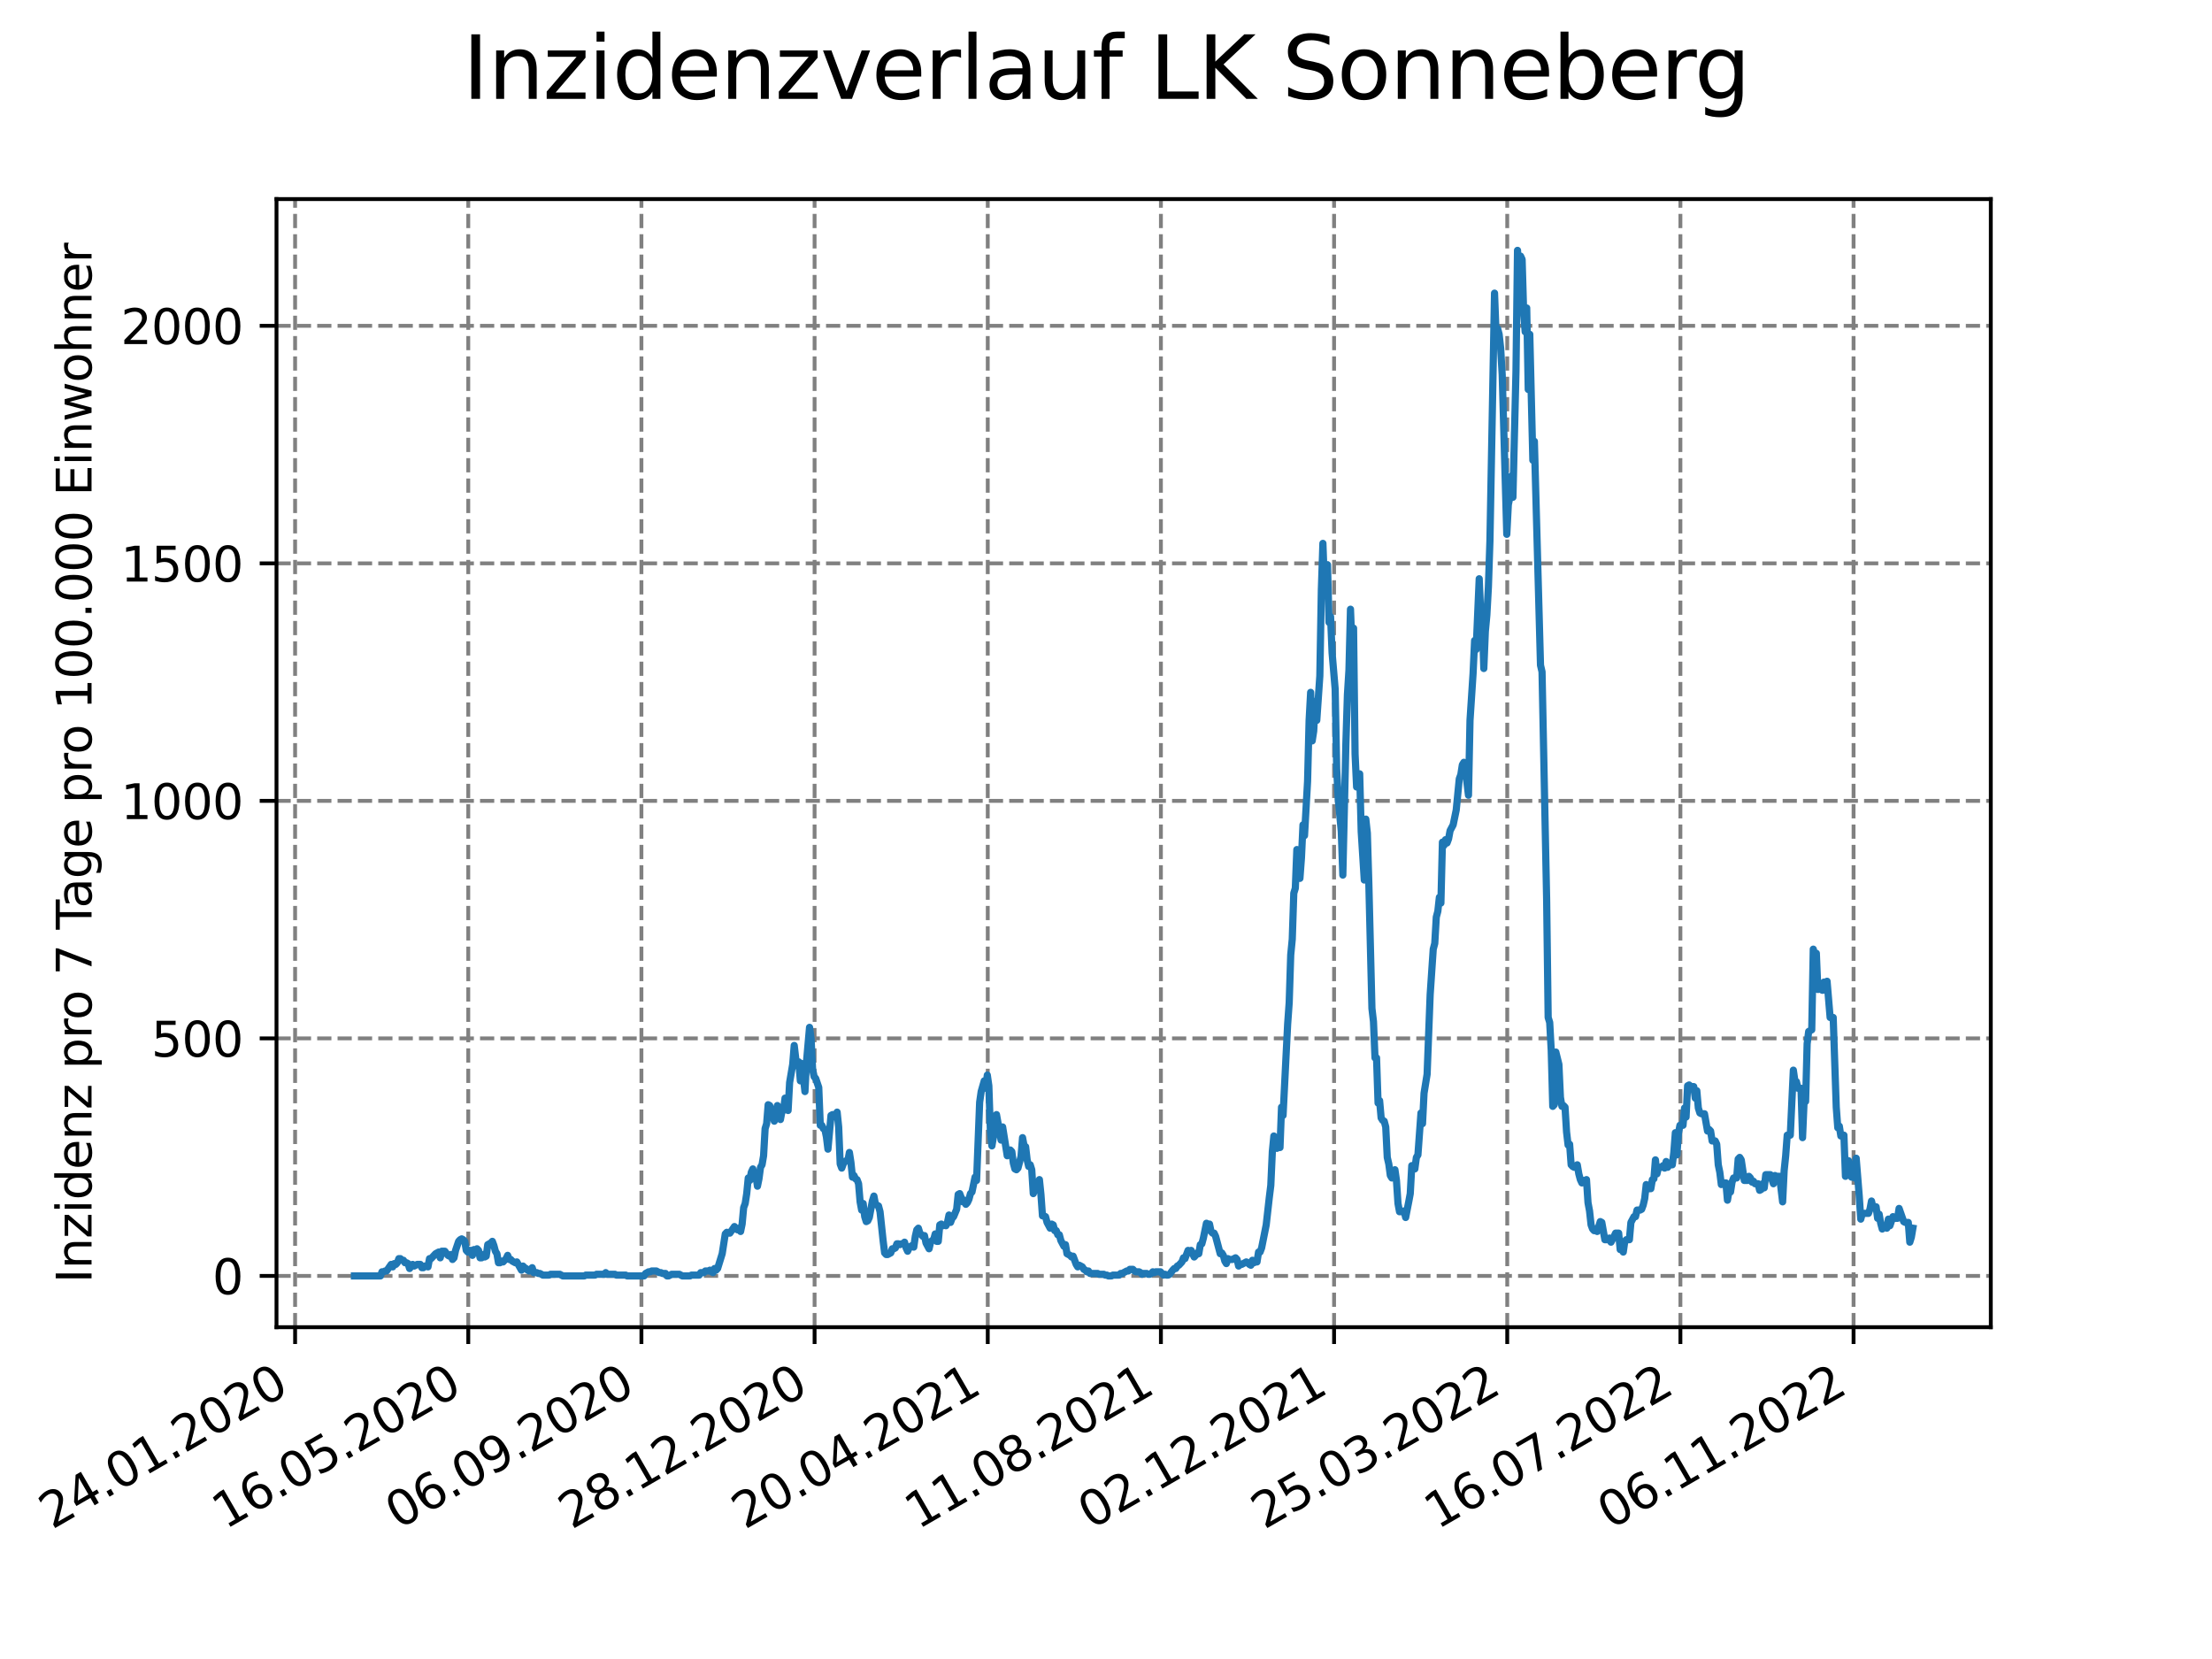 <?xml version="1.0" encoding="utf-8" standalone="no"?>
<!DOCTYPE svg PUBLIC "-//W3C//DTD SVG 1.1//EN"
  "http://www.w3.org/Graphics/SVG/1.1/DTD/svg11.dtd">
<svg xmlns:xlink="http://www.w3.org/1999/xlink" width="460.8pt" height="345.6pt" viewBox="0 0 460.8 345.6" xmlns="http://www.w3.org/2000/svg" version="1.1">
 <defs>
  <style type="text/css">*{stroke-linejoin: round; stroke-linecap: butt}</style>
 </defs>
 <g id="figure_1">
  <g id="patch_1">
   <path d="M 0 345.6 
L 460.8 345.6 
L 460.8 0 
L 0 0 
z
" style="fill: #ffffff"/>
  </g>
  <g id="axes_1">
   <g id="patch_2">
    <path d="M 57.6 276.48 
L 414.72 276.48 
L 414.72 41.472 
L 57.6 41.472 
z
" style="fill: #ffffff"/>
   </g>
   <g id="matplotlib.axis_1">
    <g id="xtick_1">
     <g id="line2d_1">
      <path d="M 61.476 276.48 
L 61.476 41.472 
" clip-path="url(#p6f41d315c6)" style="fill: none; stroke-dasharray: 2.96,1.28; stroke-dashoffset: 0; stroke: #808080; stroke-width: 0.8"/>
     </g>
     <g id="line2d_2">
      <defs>
       <path id="m207e073806" d="M 0 0 
L 0 3.5 
" style="stroke: #000000; stroke-width: 0.8"/>
      </defs>
      <g>
       <use xlink:href="#m207e073806" x="61.476" y="276.48" style="stroke: #000000; stroke-width: 0.8"/>
      </g>
     </g>
     <g id="text_1">
      <!-- 24.01.2020 -->
      <g transform="translate(10.851 318.689) rotate(-30) scale(0.1 -0.1)">
       <defs>
        <path id="DejaVuSans-32" d="M 1228 531 
L 3431 531 
L 3431 0 
L 469 0 
L 469 531 
Q 828 903 1448 1529 
Q 2069 2156 2228 2338 
Q 2531 2678 2651 2914 
Q 2772 3150 2772 3378 
Q 2772 3750 2511 3984 
Q 2250 4219 1831 4219 
Q 1534 4219 1204 4116 
Q 875 4013 500 3803 
L 500 4441 
Q 881 4594 1212 4672 
Q 1544 4750 1819 4750 
Q 2544 4750 2975 4387 
Q 3406 4025 3406 3419 
Q 3406 3131 3298 2873 
Q 3191 2616 2906 2266 
Q 2828 2175 2409 1742 
Q 1991 1309 1228 531 
z
" transform="scale(0.016)"/>
        <path id="DejaVuSans-34" d="M 2419 4116 
L 825 1625 
L 2419 1625 
L 2419 4116 
z
M 2253 4666 
L 3047 4666 
L 3047 1625 
L 3713 1625 
L 3713 1100 
L 3047 1100 
L 3047 0 
L 2419 0 
L 2419 1100 
L 313 1100 
L 313 1709 
L 2253 4666 
z
" transform="scale(0.016)"/>
        <path id="DejaVuSans-2e" d="M 684 794 
L 1344 794 
L 1344 0 
L 684 0 
L 684 794 
z
" transform="scale(0.016)"/>
        <path id="DejaVuSans-30" d="M 2034 4250 
Q 1547 4250 1301 3770 
Q 1056 3291 1056 2328 
Q 1056 1369 1301 889 
Q 1547 409 2034 409 
Q 2525 409 2770 889 
Q 3016 1369 3016 2328 
Q 3016 3291 2770 3770 
Q 2525 4250 2034 4250 
z
M 2034 4750 
Q 2819 4750 3233 4129 
Q 3647 3509 3647 2328 
Q 3647 1150 3233 529 
Q 2819 -91 2034 -91 
Q 1250 -91 836 529 
Q 422 1150 422 2328 
Q 422 3509 836 4129 
Q 1250 4750 2034 4750 
z
" transform="scale(0.016)"/>
        <path id="DejaVuSans-31" d="M 794 531 
L 1825 531 
L 1825 4091 
L 703 3866 
L 703 4441 
L 1819 4666 
L 2450 4666 
L 2450 531 
L 3481 531 
L 3481 0 
L 794 0 
L 794 531 
z
" transform="scale(0.016)"/>
       </defs>
       <use xlink:href="#DejaVuSans-32"/>
       <use xlink:href="#DejaVuSans-34" x="63.623"/>
       <use xlink:href="#DejaVuSans-2e" x="127.246"/>
       <use xlink:href="#DejaVuSans-30" x="159.033"/>
       <use xlink:href="#DejaVuSans-31" x="222.656"/>
       <use xlink:href="#DejaVuSans-2e" x="286.279"/>
       <use xlink:href="#DejaVuSans-32" x="318.066"/>
       <use xlink:href="#DejaVuSans-30" x="381.689"/>
       <use xlink:href="#DejaVuSans-32" x="445.312"/>
       <use xlink:href="#DejaVuSans-30" x="508.936"/>
      </g>
     </g>
    </g>
    <g id="xtick_2">
     <g id="line2d_3">
      <path d="M 97.549 276.48 
L 97.549 41.472 
" clip-path="url(#p6f41d315c6)" style="fill: none; stroke-dasharray: 2.96,1.28; stroke-dashoffset: 0; stroke: #808080; stroke-width: 0.8"/>
     </g>
     <g id="line2d_4">
      <g>
       <use xlink:href="#m207e073806" x="97.549" y="276.48" style="stroke: #000000; stroke-width: 0.8"/>
      </g>
     </g>
     <g id="text_2">
      <!-- 16.05.2020 -->
      <g transform="translate(46.923 318.689) rotate(-30) scale(0.1 -0.1)">
       <defs>
        <path id="DejaVuSans-36" d="M 2113 2584 
Q 1688 2584 1439 2293 
Q 1191 2003 1191 1497 
Q 1191 994 1439 701 
Q 1688 409 2113 409 
Q 2538 409 2786 701 
Q 3034 994 3034 1497 
Q 3034 2003 2786 2293 
Q 2538 2584 2113 2584 
z
M 3366 4563 
L 3366 3988 
Q 3128 4100 2886 4159 
Q 2644 4219 2406 4219 
Q 1781 4219 1451 3797 
Q 1122 3375 1075 2522 
Q 1259 2794 1537 2939 
Q 1816 3084 2150 3084 
Q 2853 3084 3261 2657 
Q 3669 2231 3669 1497 
Q 3669 778 3244 343 
Q 2819 -91 2113 -91 
Q 1303 -91 875 529 
Q 447 1150 447 2328 
Q 447 3434 972 4092 
Q 1497 4750 2381 4750 
Q 2619 4750 2861 4703 
Q 3103 4656 3366 4563 
z
" transform="scale(0.016)"/>
        <path id="DejaVuSans-35" d="M 691 4666 
L 3169 4666 
L 3169 4134 
L 1269 4134 
L 1269 2991 
Q 1406 3038 1543 3061 
Q 1681 3084 1819 3084 
Q 2600 3084 3056 2656 
Q 3513 2228 3513 1497 
Q 3513 744 3044 326 
Q 2575 -91 1722 -91 
Q 1428 -91 1123 -41 
Q 819 9 494 109 
L 494 744 
Q 775 591 1075 516 
Q 1375 441 1709 441 
Q 2250 441 2565 725 
Q 2881 1009 2881 1497 
Q 2881 1984 2565 2268 
Q 2250 2553 1709 2553 
Q 1456 2553 1204 2497 
Q 953 2441 691 2322 
L 691 4666 
z
" transform="scale(0.016)"/>
       </defs>
       <use xlink:href="#DejaVuSans-31"/>
       <use xlink:href="#DejaVuSans-36" x="63.623"/>
       <use xlink:href="#DejaVuSans-2e" x="127.246"/>
       <use xlink:href="#DejaVuSans-30" x="159.033"/>
       <use xlink:href="#DejaVuSans-35" x="222.656"/>
       <use xlink:href="#DejaVuSans-2e" x="286.279"/>
       <use xlink:href="#DejaVuSans-32" x="318.066"/>
       <use xlink:href="#DejaVuSans-30" x="381.689"/>
       <use xlink:href="#DejaVuSans-32" x="445.312"/>
       <use xlink:href="#DejaVuSans-30" x="508.936"/>
      </g>
     </g>
    </g>
    <g id="xtick_3">
     <g id="line2d_5">
      <path d="M 133.621 276.48 
L 133.621 41.472 
" clip-path="url(#p6f41d315c6)" style="fill: none; stroke-dasharray: 2.96,1.28; stroke-dashoffset: 0; stroke: #808080; stroke-width: 0.8"/>
     </g>
     <g id="line2d_6">
      <g>
       <use xlink:href="#m207e073806" x="133.621" y="276.48" style="stroke: #000000; stroke-width: 0.8"/>
      </g>
     </g>
     <g id="text_3">
      <!-- 06.09.2020 -->
      <g transform="translate(82.996 318.689) rotate(-30) scale(0.1 -0.1)">
       <defs>
        <path id="DejaVuSans-39" d="M 703 97 
L 703 672 
Q 941 559 1184 500 
Q 1428 441 1663 441 
Q 2288 441 2617 861 
Q 2947 1281 2994 2138 
Q 2813 1869 2534 1725 
Q 2256 1581 1919 1581 
Q 1219 1581 811 2004 
Q 403 2428 403 3163 
Q 403 3881 828 4315 
Q 1253 4750 1959 4750 
Q 2769 4750 3195 4129 
Q 3622 3509 3622 2328 
Q 3622 1225 3098 567 
Q 2575 -91 1691 -91 
Q 1453 -91 1209 -44 
Q 966 3 703 97 
z
M 1959 2075 
Q 2384 2075 2632 2365 
Q 2881 2656 2881 3163 
Q 2881 3666 2632 3958 
Q 2384 4250 1959 4250 
Q 1534 4250 1286 3958 
Q 1038 3666 1038 3163 
Q 1038 2656 1286 2365 
Q 1534 2075 1959 2075 
z
" transform="scale(0.016)"/>
       </defs>
       <use xlink:href="#DejaVuSans-30"/>
       <use xlink:href="#DejaVuSans-36" x="63.623"/>
       <use xlink:href="#DejaVuSans-2e" x="127.246"/>
       <use xlink:href="#DejaVuSans-30" x="159.033"/>
       <use xlink:href="#DejaVuSans-39" x="222.656"/>
       <use xlink:href="#DejaVuSans-2e" x="286.279"/>
       <use xlink:href="#DejaVuSans-32" x="318.066"/>
       <use xlink:href="#DejaVuSans-30" x="381.689"/>
       <use xlink:href="#DejaVuSans-32" x="445.312"/>
       <use xlink:href="#DejaVuSans-30" x="508.936"/>
      </g>
     </g>
    </g>
    <g id="xtick_4">
     <g id="line2d_7">
      <path d="M 169.694 276.48 
L 169.694 41.472 
" clip-path="url(#p6f41d315c6)" style="fill: none; stroke-dasharray: 2.96,1.28; stroke-dashoffset: 0; stroke: #808080; stroke-width: 0.8"/>
     </g>
     <g id="line2d_8">
      <g>
       <use xlink:href="#m207e073806" x="169.694" y="276.48" style="stroke: #000000; stroke-width: 0.8"/>
      </g>
     </g>
     <g id="text_4">
      <!-- 28.12.2020 -->
      <g transform="translate(119.069 318.689) rotate(-30) scale(0.1 -0.1)">
       <defs>
        <path id="DejaVuSans-38" d="M 2034 2216 
Q 1584 2216 1326 1975 
Q 1069 1734 1069 1313 
Q 1069 891 1326 650 
Q 1584 409 2034 409 
Q 2484 409 2743 651 
Q 3003 894 3003 1313 
Q 3003 1734 2745 1975 
Q 2488 2216 2034 2216 
z
M 1403 2484 
Q 997 2584 770 2862 
Q 544 3141 544 3541 
Q 544 4100 942 4425 
Q 1341 4750 2034 4750 
Q 2731 4750 3128 4425 
Q 3525 4100 3525 3541 
Q 3525 3141 3298 2862 
Q 3072 2584 2669 2484 
Q 3125 2378 3379 2068 
Q 3634 1759 3634 1313 
Q 3634 634 3220 271 
Q 2806 -91 2034 -91 
Q 1263 -91 848 271 
Q 434 634 434 1313 
Q 434 1759 690 2068 
Q 947 2378 1403 2484 
z
M 1172 3481 
Q 1172 3119 1398 2916 
Q 1625 2713 2034 2713 
Q 2441 2713 2670 2916 
Q 2900 3119 2900 3481 
Q 2900 3844 2670 4047 
Q 2441 4250 2034 4250 
Q 1625 4250 1398 4047 
Q 1172 3844 1172 3481 
z
" transform="scale(0.016)"/>
       </defs>
       <use xlink:href="#DejaVuSans-32"/>
       <use xlink:href="#DejaVuSans-38" x="63.623"/>
       <use xlink:href="#DejaVuSans-2e" x="127.246"/>
       <use xlink:href="#DejaVuSans-31" x="159.033"/>
       <use xlink:href="#DejaVuSans-32" x="222.656"/>
       <use xlink:href="#DejaVuSans-2e" x="286.279"/>
       <use xlink:href="#DejaVuSans-32" x="318.066"/>
       <use xlink:href="#DejaVuSans-30" x="381.689"/>
       <use xlink:href="#DejaVuSans-32" x="445.312"/>
       <use xlink:href="#DejaVuSans-30" x="508.936"/>
      </g>
     </g>
    </g>
    <g id="xtick_5">
     <g id="line2d_9">
      <path d="M 205.767 276.48 
L 205.767 41.472 
" clip-path="url(#p6f41d315c6)" style="fill: none; stroke-dasharray: 2.96,1.28; stroke-dashoffset: 0; stroke: #808080; stroke-width: 0.8"/>
     </g>
     <g id="line2d_10">
      <g>
       <use xlink:href="#m207e073806" x="205.767" y="276.48" style="stroke: #000000; stroke-width: 0.8"/>
      </g>
     </g>
     <g id="text_5">
      <!-- 20.04.2021 -->
      <g transform="translate(155.142 318.689) rotate(-30) scale(0.1 -0.1)">
       <use xlink:href="#DejaVuSans-32"/>
       <use xlink:href="#DejaVuSans-30" x="63.623"/>
       <use xlink:href="#DejaVuSans-2e" x="127.246"/>
       <use xlink:href="#DejaVuSans-30" x="159.033"/>
       <use xlink:href="#DejaVuSans-34" x="222.656"/>
       <use xlink:href="#DejaVuSans-2e" x="286.279"/>
       <use xlink:href="#DejaVuSans-32" x="318.066"/>
       <use xlink:href="#DejaVuSans-30" x="381.689"/>
       <use xlink:href="#DejaVuSans-32" x="445.312"/>
       <use xlink:href="#DejaVuSans-31" x="508.936"/>
      </g>
     </g>
    </g>
    <g id="xtick_6">
     <g id="line2d_11">
      <path d="M 241.84 276.48 
L 241.84 41.472 
" clip-path="url(#p6f41d315c6)" style="fill: none; stroke-dasharray: 2.96,1.28; stroke-dashoffset: 0; stroke: #808080; stroke-width: 0.8"/>
     </g>
     <g id="line2d_12">
      <g>
       <use xlink:href="#m207e073806" x="241.84" y="276.48" style="stroke: #000000; stroke-width: 0.8"/>
      </g>
     </g>
     <g id="text_6">
      <!-- 11.08.2021 -->
      <g transform="translate(191.214 318.689) rotate(-30) scale(0.1 -0.1)">
       <use xlink:href="#DejaVuSans-31"/>
       <use xlink:href="#DejaVuSans-31" x="63.623"/>
       <use xlink:href="#DejaVuSans-2e" x="127.246"/>
       <use xlink:href="#DejaVuSans-30" x="159.033"/>
       <use xlink:href="#DejaVuSans-38" x="222.656"/>
       <use xlink:href="#DejaVuSans-2e" x="286.279"/>
       <use xlink:href="#DejaVuSans-32" x="318.066"/>
       <use xlink:href="#DejaVuSans-30" x="381.689"/>
       <use xlink:href="#DejaVuSans-32" x="445.312"/>
       <use xlink:href="#DejaVuSans-31" x="508.936"/>
      </g>
     </g>
    </g>
    <g id="xtick_7">
     <g id="line2d_13">
      <path d="M 277.912 276.48 
L 277.912 41.472 
" clip-path="url(#p6f41d315c6)" style="fill: none; stroke-dasharray: 2.96,1.28; stroke-dashoffset: 0; stroke: #808080; stroke-width: 0.8"/>
     </g>
     <g id="line2d_14">
      <g>
       <use xlink:href="#m207e073806" x="277.912" y="276.48" style="stroke: #000000; stroke-width: 0.8"/>
      </g>
     </g>
     <g id="text_7">
      <!-- 02.12.2021 -->
      <g transform="translate(227.287 318.689) rotate(-30) scale(0.1 -0.1)">
       <use xlink:href="#DejaVuSans-30"/>
       <use xlink:href="#DejaVuSans-32" x="63.623"/>
       <use xlink:href="#DejaVuSans-2e" x="127.246"/>
       <use xlink:href="#DejaVuSans-31" x="159.033"/>
       <use xlink:href="#DejaVuSans-32" x="222.656"/>
       <use xlink:href="#DejaVuSans-2e" x="286.279"/>
       <use xlink:href="#DejaVuSans-32" x="318.066"/>
       <use xlink:href="#DejaVuSans-30" x="381.689"/>
       <use xlink:href="#DejaVuSans-32" x="445.312"/>
       <use xlink:href="#DejaVuSans-31" x="508.936"/>
      </g>
     </g>
    </g>
    <g id="xtick_8">
     <g id="line2d_15">
      <path d="M 313.985 276.48 
L 313.985 41.472 
" clip-path="url(#p6f41d315c6)" style="fill: none; stroke-dasharray: 2.96,1.28; stroke-dashoffset: 0; stroke: #808080; stroke-width: 0.8"/>
     </g>
     <g id="line2d_16">
      <g>
       <use xlink:href="#m207e073806" x="313.985" y="276.48" style="stroke: #000000; stroke-width: 0.8"/>
      </g>
     </g>
     <g id="text_8">
      <!-- 25.03.2022 -->
      <g transform="translate(263.36 318.689) rotate(-30) scale(0.1 -0.1)">
       <defs>
        <path id="DejaVuSans-33" d="M 2597 2516 
Q 3050 2419 3304 2112 
Q 3559 1806 3559 1356 
Q 3559 666 3084 287 
Q 2609 -91 1734 -91 
Q 1441 -91 1130 -33 
Q 819 25 488 141 
L 488 750 
Q 750 597 1062 519 
Q 1375 441 1716 441 
Q 2309 441 2620 675 
Q 2931 909 2931 1356 
Q 2931 1769 2642 2001 
Q 2353 2234 1838 2234 
L 1294 2234 
L 1294 2753 
L 1863 2753 
Q 2328 2753 2575 2939 
Q 2822 3125 2822 3475 
Q 2822 3834 2567 4026 
Q 2313 4219 1838 4219 
Q 1578 4219 1281 4162 
Q 984 4106 628 3988 
L 628 4550 
Q 988 4650 1302 4700 
Q 1616 4750 1894 4750 
Q 2613 4750 3031 4423 
Q 3450 4097 3450 3541 
Q 3450 3153 3228 2886 
Q 3006 2619 2597 2516 
z
" transform="scale(0.016)"/>
       </defs>
       <use xlink:href="#DejaVuSans-32"/>
       <use xlink:href="#DejaVuSans-35" x="63.623"/>
       <use xlink:href="#DejaVuSans-2e" x="127.246"/>
       <use xlink:href="#DejaVuSans-30" x="159.033"/>
       <use xlink:href="#DejaVuSans-33" x="222.656"/>
       <use xlink:href="#DejaVuSans-2e" x="286.279"/>
       <use xlink:href="#DejaVuSans-32" x="318.066"/>
       <use xlink:href="#DejaVuSans-30" x="381.689"/>
       <use xlink:href="#DejaVuSans-32" x="445.312"/>
       <use xlink:href="#DejaVuSans-32" x="508.936"/>
      </g>
     </g>
    </g>
    <g id="xtick_9">
     <g id="line2d_17">
      <path d="M 350.058 276.48 
L 350.058 41.472 
" clip-path="url(#p6f41d315c6)" style="fill: none; stroke-dasharray: 2.96,1.28; stroke-dashoffset: 0; stroke: #808080; stroke-width: 0.8"/>
     </g>
     <g id="line2d_18">
      <g>
       <use xlink:href="#m207e073806" x="350.058" y="276.48" style="stroke: #000000; stroke-width: 0.8"/>
      </g>
     </g>
     <g id="text_9">
      <!-- 16.07.2022 -->
      <g transform="translate(299.433 318.689) rotate(-30) scale(0.1 -0.1)">
       <defs>
        <path id="DejaVuSans-37" d="M 525 4666 
L 3525 4666 
L 3525 4397 
L 1831 0 
L 1172 0 
L 2766 4134 
L 525 4134 
L 525 4666 
z
" transform="scale(0.016)"/>
       </defs>
       <use xlink:href="#DejaVuSans-31"/>
       <use xlink:href="#DejaVuSans-36" x="63.623"/>
       <use xlink:href="#DejaVuSans-2e" x="127.246"/>
       <use xlink:href="#DejaVuSans-30" x="159.033"/>
       <use xlink:href="#DejaVuSans-37" x="222.656"/>
       <use xlink:href="#DejaVuSans-2e" x="286.279"/>
       <use xlink:href="#DejaVuSans-32" x="318.066"/>
       <use xlink:href="#DejaVuSans-30" x="381.689"/>
       <use xlink:href="#DejaVuSans-32" x="445.312"/>
       <use xlink:href="#DejaVuSans-32" x="508.936"/>
      </g>
     </g>
    </g>
    <g id="xtick_10">
     <g id="line2d_19">
      <path d="M 386.131 276.48 
L 386.131 41.472 
" clip-path="url(#p6f41d315c6)" style="fill: none; stroke-dasharray: 2.96,1.28; stroke-dashoffset: 0; stroke: #808080; stroke-width: 0.8"/>
     </g>
     <g id="line2d_20">
      <g>
       <use xlink:href="#m207e073806" x="386.131" y="276.48" style="stroke: #000000; stroke-width: 0.8"/>
      </g>
     </g>
     <g id="text_10">
      <!-- 06.11.2022 -->
      <g transform="translate(335.505 318.689) rotate(-30) scale(0.1 -0.1)">
       <use xlink:href="#DejaVuSans-30"/>
       <use xlink:href="#DejaVuSans-36" x="63.623"/>
       <use xlink:href="#DejaVuSans-2e" x="127.246"/>
       <use xlink:href="#DejaVuSans-31" x="159.033"/>
       <use xlink:href="#DejaVuSans-31" x="222.656"/>
       <use xlink:href="#DejaVuSans-2e" x="286.279"/>
       <use xlink:href="#DejaVuSans-32" x="318.066"/>
       <use xlink:href="#DejaVuSans-30" x="381.689"/>
       <use xlink:href="#DejaVuSans-32" x="445.312"/>
       <use xlink:href="#DejaVuSans-32" x="508.936"/>
      </g>
     </g>
    </g>
   </g>
   <g id="matplotlib.axis_2">
    <g id="ytick_1">
     <g id="line2d_21">
      <path d="M 57.6 265.798 
L 414.72 265.798 
" clip-path="url(#p6f41d315c6)" style="fill: none; stroke-dasharray: 2.96,1.28; stroke-dashoffset: 0; stroke: #808080; stroke-width: 0.8"/>
     </g>
     <g id="line2d_22">
      <defs>
       <path id="mb50c30c06f" d="M 0 0 
L -3.5 0 
" style="stroke: #000000; stroke-width: 0.8"/>
      </defs>
      <g>
       <use xlink:href="#mb50c30c06f" x="57.6" y="265.798" style="stroke: #000000; stroke-width: 0.8"/>
      </g>
     </g>
     <g id="text_11">
      <!-- 0 -->
      <g transform="translate(44.237 269.597) scale(0.1 -0.1)">
       <use xlink:href="#DejaVuSans-30"/>
      </g>
     </g>
    </g>
    <g id="ytick_2">
     <g id="line2d_23">
      <path d="M 57.6 216.316 
L 414.72 216.316 
" clip-path="url(#p6f41d315c6)" style="fill: none; stroke-dasharray: 2.96,1.28; stroke-dashoffset: 0; stroke: #808080; stroke-width: 0.8"/>
     </g>
     <g id="line2d_24">
      <g>
       <use xlink:href="#mb50c30c06f" x="57.6" y="216.316" style="stroke: #000000; stroke-width: 0.8"/>
      </g>
     </g>
     <g id="text_12">
      <!-- 500 -->
      <g transform="translate(31.512 220.115) scale(0.1 -0.1)">
       <use xlink:href="#DejaVuSans-35"/>
       <use xlink:href="#DejaVuSans-30" x="63.623"/>
       <use xlink:href="#DejaVuSans-30" x="127.246"/>
      </g>
     </g>
    </g>
    <g id="ytick_3">
     <g id="line2d_25">
      <path d="M 57.6 166.834 
L 414.72 166.834 
" clip-path="url(#p6f41d315c6)" style="fill: none; stroke-dasharray: 2.96,1.28; stroke-dashoffset: 0; stroke: #808080; stroke-width: 0.8"/>
     </g>
     <g id="line2d_26">
      <g>
       <use xlink:href="#mb50c30c06f" x="57.6" y="166.834" style="stroke: #000000; stroke-width: 0.8"/>
      </g>
     </g>
     <g id="text_13">
      <!-- 1000 -->
      <g transform="translate(25.15 170.633) scale(0.1 -0.1)">
       <use xlink:href="#DejaVuSans-31"/>
       <use xlink:href="#DejaVuSans-30" x="63.623"/>
       <use xlink:href="#DejaVuSans-30" x="127.246"/>
       <use xlink:href="#DejaVuSans-30" x="190.869"/>
      </g>
     </g>
    </g>
    <g id="ytick_4">
     <g id="line2d_27">
      <path d="M 57.6 117.352 
L 414.72 117.352 
" clip-path="url(#p6f41d315c6)" style="fill: none; stroke-dasharray: 2.96,1.28; stroke-dashoffset: 0; stroke: #808080; stroke-width: 0.8"/>
     </g>
     <g id="line2d_28">
      <g>
       <use xlink:href="#mb50c30c06f" x="57.6" y="117.352" style="stroke: #000000; stroke-width: 0.8"/>
      </g>
     </g>
     <g id="text_14">
      <!-- 1500 -->
      <g transform="translate(25.15 121.152) scale(0.1 -0.1)">
       <use xlink:href="#DejaVuSans-31"/>
       <use xlink:href="#DejaVuSans-35" x="63.623"/>
       <use xlink:href="#DejaVuSans-30" x="127.246"/>
       <use xlink:href="#DejaVuSans-30" x="190.869"/>
      </g>
     </g>
    </g>
    <g id="ytick_5">
     <g id="line2d_29">
      <path d="M 57.6 67.871 
L 414.72 67.871 
" clip-path="url(#p6f41d315c6)" style="fill: none; stroke-dasharray: 2.96,1.28; stroke-dashoffset: 0; stroke: #808080; stroke-width: 0.8"/>
     </g>
     <g id="line2d_30">
      <g>
       <use xlink:href="#mb50c30c06f" x="57.6" y="67.871" style="stroke: #000000; stroke-width: 0.8"/>
      </g>
     </g>
     <g id="text_15">
      <!-- 2000 -->
      <g transform="translate(25.15 71.67) scale(0.1 -0.1)">
       <use xlink:href="#DejaVuSans-32"/>
       <use xlink:href="#DejaVuSans-30" x="63.623"/>
       <use xlink:href="#DejaVuSans-30" x="127.246"/>
       <use xlink:href="#DejaVuSans-30" x="190.869"/>
      </g>
     </g>
    </g>
    <g id="text_16">
     <!-- Inzidenz pro 7 Tage pro 100.000 Einwohner -->
     <g transform="translate(19.07 267.301) rotate(-90) scale(0.1 -0.1)">
      <defs>
       <path id="DejaVuSans-49" d="M 628 4666 
L 1259 4666 
L 1259 0 
L 628 0 
L 628 4666 
z
" transform="scale(0.016)"/>
       <path id="DejaVuSans-6e" d="M 3513 2113 
L 3513 0 
L 2938 0 
L 2938 2094 
Q 2938 2591 2744 2837 
Q 2550 3084 2163 3084 
Q 1697 3084 1428 2787 
Q 1159 2491 1159 1978 
L 1159 0 
L 581 0 
L 581 3500 
L 1159 3500 
L 1159 2956 
Q 1366 3272 1645 3428 
Q 1925 3584 2291 3584 
Q 2894 3584 3203 3211 
Q 3513 2838 3513 2113 
z
" transform="scale(0.016)"/>
       <path id="DejaVuSans-7a" d="M 353 3500 
L 3084 3500 
L 3084 2975 
L 922 459 
L 3084 459 
L 3084 0 
L 275 0 
L 275 525 
L 2438 3041 
L 353 3041 
L 353 3500 
z
" transform="scale(0.016)"/>
       <path id="DejaVuSans-69" d="M 603 3500 
L 1178 3500 
L 1178 0 
L 603 0 
L 603 3500 
z
M 603 4863 
L 1178 4863 
L 1178 4134 
L 603 4134 
L 603 4863 
z
" transform="scale(0.016)"/>
       <path id="DejaVuSans-64" d="M 2906 2969 
L 2906 4863 
L 3481 4863 
L 3481 0 
L 2906 0 
L 2906 525 
Q 2725 213 2448 61 
Q 2172 -91 1784 -91 
Q 1150 -91 751 415 
Q 353 922 353 1747 
Q 353 2572 751 3078 
Q 1150 3584 1784 3584 
Q 2172 3584 2448 3432 
Q 2725 3281 2906 2969 
z
M 947 1747 
Q 947 1113 1208 752 
Q 1469 391 1925 391 
Q 2381 391 2643 752 
Q 2906 1113 2906 1747 
Q 2906 2381 2643 2742 
Q 2381 3103 1925 3103 
Q 1469 3103 1208 2742 
Q 947 2381 947 1747 
z
" transform="scale(0.016)"/>
       <path id="DejaVuSans-65" d="M 3597 1894 
L 3597 1613 
L 953 1613 
Q 991 1019 1311 708 
Q 1631 397 2203 397 
Q 2534 397 2845 478 
Q 3156 559 3463 722 
L 3463 178 
Q 3153 47 2828 -22 
Q 2503 -91 2169 -91 
Q 1331 -91 842 396 
Q 353 884 353 1716 
Q 353 2575 817 3079 
Q 1281 3584 2069 3584 
Q 2775 3584 3186 3129 
Q 3597 2675 3597 1894 
z
M 3022 2063 
Q 3016 2534 2758 2815 
Q 2500 3097 2075 3097 
Q 1594 3097 1305 2825 
Q 1016 2553 972 2059 
L 3022 2063 
z
" transform="scale(0.016)"/>
       <path id="DejaVuSans-20" transform="scale(0.016)"/>
       <path id="DejaVuSans-70" d="M 1159 525 
L 1159 -1331 
L 581 -1331 
L 581 3500 
L 1159 3500 
L 1159 2969 
Q 1341 3281 1617 3432 
Q 1894 3584 2278 3584 
Q 2916 3584 3314 3078 
Q 3713 2572 3713 1747 
Q 3713 922 3314 415 
Q 2916 -91 2278 -91 
Q 1894 -91 1617 61 
Q 1341 213 1159 525 
z
M 3116 1747 
Q 3116 2381 2855 2742 
Q 2594 3103 2138 3103 
Q 1681 3103 1420 2742 
Q 1159 2381 1159 1747 
Q 1159 1113 1420 752 
Q 1681 391 2138 391 
Q 2594 391 2855 752 
Q 3116 1113 3116 1747 
z
" transform="scale(0.016)"/>
       <path id="DejaVuSans-72" d="M 2631 2963 
Q 2534 3019 2420 3045 
Q 2306 3072 2169 3072 
Q 1681 3072 1420 2755 
Q 1159 2438 1159 1844 
L 1159 0 
L 581 0 
L 581 3500 
L 1159 3500 
L 1159 2956 
Q 1341 3275 1631 3429 
Q 1922 3584 2338 3584 
Q 2397 3584 2469 3576 
Q 2541 3569 2628 3553 
L 2631 2963 
z
" transform="scale(0.016)"/>
       <path id="DejaVuSans-6f" d="M 1959 3097 
Q 1497 3097 1228 2736 
Q 959 2375 959 1747 
Q 959 1119 1226 758 
Q 1494 397 1959 397 
Q 2419 397 2687 759 
Q 2956 1122 2956 1747 
Q 2956 2369 2687 2733 
Q 2419 3097 1959 3097 
z
M 1959 3584 
Q 2709 3584 3137 3096 
Q 3566 2609 3566 1747 
Q 3566 888 3137 398 
Q 2709 -91 1959 -91 
Q 1206 -91 779 398 
Q 353 888 353 1747 
Q 353 2609 779 3096 
Q 1206 3584 1959 3584 
z
" transform="scale(0.016)"/>
       <path id="DejaVuSans-54" d="M -19 4666 
L 3928 4666 
L 3928 4134 
L 2272 4134 
L 2272 0 
L 1638 0 
L 1638 4134 
L -19 4134 
L -19 4666 
z
" transform="scale(0.016)"/>
       <path id="DejaVuSans-61" d="M 2194 1759 
Q 1497 1759 1228 1600 
Q 959 1441 959 1056 
Q 959 750 1161 570 
Q 1363 391 1709 391 
Q 2188 391 2477 730 
Q 2766 1069 2766 1631 
L 2766 1759 
L 2194 1759 
z
M 3341 1997 
L 3341 0 
L 2766 0 
L 2766 531 
Q 2569 213 2275 61 
Q 1981 -91 1556 -91 
Q 1019 -91 701 211 
Q 384 513 384 1019 
Q 384 1609 779 1909 
Q 1175 2209 1959 2209 
L 2766 2209 
L 2766 2266 
Q 2766 2663 2505 2880 
Q 2244 3097 1772 3097 
Q 1472 3097 1187 3025 
Q 903 2953 641 2809 
L 641 3341 
Q 956 3463 1253 3523 
Q 1550 3584 1831 3584 
Q 2591 3584 2966 3190 
Q 3341 2797 3341 1997 
z
" transform="scale(0.016)"/>
       <path id="DejaVuSans-67" d="M 2906 1791 
Q 2906 2416 2648 2759 
Q 2391 3103 1925 3103 
Q 1463 3103 1205 2759 
Q 947 2416 947 1791 
Q 947 1169 1205 825 
Q 1463 481 1925 481 
Q 2391 481 2648 825 
Q 2906 1169 2906 1791 
z
M 3481 434 
Q 3481 -459 3084 -895 
Q 2688 -1331 1869 -1331 
Q 1566 -1331 1297 -1286 
Q 1028 -1241 775 -1147 
L 775 -588 
Q 1028 -725 1275 -790 
Q 1522 -856 1778 -856 
Q 2344 -856 2625 -561 
Q 2906 -266 2906 331 
L 2906 616 
Q 2728 306 2450 153 
Q 2172 0 1784 0 
Q 1141 0 747 490 
Q 353 981 353 1791 
Q 353 2603 747 3093 
Q 1141 3584 1784 3584 
Q 2172 3584 2450 3431 
Q 2728 3278 2906 2969 
L 2906 3500 
L 3481 3500 
L 3481 434 
z
" transform="scale(0.016)"/>
       <path id="DejaVuSans-45" d="M 628 4666 
L 3578 4666 
L 3578 4134 
L 1259 4134 
L 1259 2753 
L 3481 2753 
L 3481 2222 
L 1259 2222 
L 1259 531 
L 3634 531 
L 3634 0 
L 628 0 
L 628 4666 
z
" transform="scale(0.016)"/>
       <path id="DejaVuSans-77" d="M 269 3500 
L 844 3500 
L 1563 769 
L 2278 3500 
L 2956 3500 
L 3675 769 
L 4391 3500 
L 4966 3500 
L 4050 0 
L 3372 0 
L 2619 2869 
L 1863 0 
L 1184 0 
L 269 3500 
z
" transform="scale(0.016)"/>
       <path id="DejaVuSans-68" d="M 3513 2113 
L 3513 0 
L 2938 0 
L 2938 2094 
Q 2938 2591 2744 2837 
Q 2550 3084 2163 3084 
Q 1697 3084 1428 2787 
Q 1159 2491 1159 1978 
L 1159 0 
L 581 0 
L 581 4863 
L 1159 4863 
L 1159 2956 
Q 1366 3272 1645 3428 
Q 1925 3584 2291 3584 
Q 2894 3584 3203 3211 
Q 3513 2838 3513 2113 
z
" transform="scale(0.016)"/>
      </defs>
      <use xlink:href="#DejaVuSans-49"/>
      <use xlink:href="#DejaVuSans-6e" x="29.492"/>
      <use xlink:href="#DejaVuSans-7a" x="92.871"/>
      <use xlink:href="#DejaVuSans-69" x="145.361"/>
      <use xlink:href="#DejaVuSans-64" x="173.145"/>
      <use xlink:href="#DejaVuSans-65" x="236.621"/>
      <use xlink:href="#DejaVuSans-6e" x="298.145"/>
      <use xlink:href="#DejaVuSans-7a" x="361.523"/>
      <use xlink:href="#DejaVuSans-20" x="414.014"/>
      <use xlink:href="#DejaVuSans-70" x="445.801"/>
      <use xlink:href="#DejaVuSans-72" x="509.277"/>
      <use xlink:href="#DejaVuSans-6f" x="548.141"/>
      <use xlink:href="#DejaVuSans-20" x="609.322"/>
      <use xlink:href="#DejaVuSans-37" x="641.109"/>
      <use xlink:href="#DejaVuSans-20" x="704.732"/>
      <use xlink:href="#DejaVuSans-54" x="736.52"/>
      <use xlink:href="#DejaVuSans-61" x="781.104"/>
      <use xlink:href="#DejaVuSans-67" x="842.383"/>
      <use xlink:href="#DejaVuSans-65" x="905.859"/>
      <use xlink:href="#DejaVuSans-20" x="967.383"/>
      <use xlink:href="#DejaVuSans-70" x="999.17"/>
      <use xlink:href="#DejaVuSans-72" x="1062.646"/>
      <use xlink:href="#DejaVuSans-6f" x="1101.51"/>
      <use xlink:href="#DejaVuSans-20" x="1162.691"/>
      <use xlink:href="#DejaVuSans-31" x="1194.479"/>
      <use xlink:href="#DejaVuSans-30" x="1258.102"/>
      <use xlink:href="#DejaVuSans-30" x="1321.725"/>
      <use xlink:href="#DejaVuSans-2e" x="1385.348"/>
      <use xlink:href="#DejaVuSans-30" x="1417.135"/>
      <use xlink:href="#DejaVuSans-30" x="1480.758"/>
      <use xlink:href="#DejaVuSans-30" x="1544.381"/>
      <use xlink:href="#DejaVuSans-20" x="1608.004"/>
      <use xlink:href="#DejaVuSans-45" x="1639.791"/>
      <use xlink:href="#DejaVuSans-69" x="1702.975"/>
      <use xlink:href="#DejaVuSans-6e" x="1730.758"/>
      <use xlink:href="#DejaVuSans-77" x="1794.137"/>
      <use xlink:href="#DejaVuSans-6f" x="1875.924"/>
      <use xlink:href="#DejaVuSans-68" x="1937.105"/>
      <use xlink:href="#DejaVuSans-6e" x="2000.484"/>
      <use xlink:href="#DejaVuSans-65" x="2063.863"/>
      <use xlink:href="#DejaVuSans-72" x="2125.387"/>
     </g>
    </g>
   </g>
   <g id="line2d_31">
    <path d="M 73.833 265.798 
L 79.26 265.798 
L 79.579 264.94 
L 79.898 264.94 
L 80.217 264.769 
L 80.537 264.769 
L 81.494 263.397 
L 81.813 263.912 
L 82.133 263.226 
L 82.452 263.397 
L 82.771 263.054 
L 83.09 262.197 
L 83.41 262.197 
L 83.729 262.54 
L 84.048 262.54 
L 84.367 263.054 
L 84.686 263.054 
L 85.006 263.226 
L 85.325 264.255 
L 85.963 263.397 
L 86.283 263.74 
L 86.921 263.397 
L 87.56 263.397 
L 87.879 264.083 
L 88.198 264.083 
L 88.517 263.74 
L 88.836 263.74 
L 89.156 263.912 
L 89.475 262.197 
L 89.794 262.197 
L 90.752 261.168 
L 91.39 260.825 
L 91.709 262.026 
L 92.029 260.654 
L 92.667 260.654 
L 93.306 261.511 
L 93.625 261.683 
L 93.944 261.34 
L 94.263 262.369 
L 94.583 262.026 
L 94.902 260.482 
L 95.54 258.596 
L 95.859 258.253 
L 96.179 258.082 
L 96.498 258.253 
L 96.817 258.596 
L 97.136 260.482 
L 97.456 260.825 
L 97.775 260.482 
L 98.094 260.482 
L 98.413 261.511 
L 98.732 260.311 
L 99.052 260.482 
L 99.371 260.14 
L 99.69 260.482 
L 100.009 262.026 
L 100.329 262.026 
L 100.648 261.34 
L 100.967 261.854 
L 101.286 261.683 
L 101.606 259.282 
L 102.244 258.939 
L 102.563 258.596 
L 102.882 259.454 
L 103.202 260.654 
L 103.521 261.168 
L 103.84 263.054 
L 104.159 263.054 
L 104.479 262.711 
L 104.798 262.883 
L 105.436 262.197 
L 105.755 261.511 
L 106.075 262.369 
L 106.394 262.369 
L 106.713 262.711 
L 107.352 263.054 
L 107.671 262.883 
L 108.629 264.598 
L 108.948 263.74 
L 109.267 264.083 
L 109.586 264.255 
L 109.905 264.598 
L 110.225 264.769 
L 110.863 264.083 
L 111.182 265.112 
L 111.821 265.112 
L 112.14 265.283 
L 112.459 265.283 
L 113.098 265.626 
L 114.375 265.626 
L 114.694 265.455 
L 116.609 265.455 
L 117.248 265.798 
L 121.717 265.798 
L 122.036 265.626 
L 123.951 265.626 
L 124.271 265.455 
L 125.867 265.455 
L 126.186 265.112 
L 126.505 265.455 
L 128.101 265.455 
L 128.421 265.626 
L 130.336 265.626 
L 130.655 265.798 
L 134.167 265.798 
L 134.486 265.283 
L 135.124 264.94 
L 135.444 264.94 
L 135.763 264.769 
L 136.721 264.769 
L 137.359 265.112 
L 137.678 265.112 
L 137.997 265.283 
L 138.636 265.283 
L 138.955 265.798 
L 139.274 265.798 
L 139.913 265.455 
L 141.509 265.455 
L 142.147 265.798 
L 143.744 265.798 
L 144.063 265.626 
L 145.659 265.626 
L 145.978 265.112 
L 146.617 265.112 
L 146.936 264.769 
L 147.574 264.769 
L 147.894 264.598 
L 148.213 264.94 
L 148.532 265.112 
L 148.851 264.255 
L 149.17 264.598 
L 149.49 264.255 
L 150.128 262.197 
L 150.447 261.168 
L 151.086 257.053 
L 151.405 256.71 
L 151.724 256.882 
L 152.044 256.882 
L 153.001 255.51 
L 153.32 256.024 
L 153.64 256.196 
L 153.959 255.853 
L 154.278 256.539 
L 154.597 254.996 
L 154.917 251.566 
L 155.236 250.709 
L 155.555 248.651 
L 155.874 245.394 
L 156.193 245.908 
L 156.513 244.193 
L 156.832 243.508 
L 157.151 245.565 
L 157.47 244.879 
L 157.79 247.108 
L 158.109 245.565 
L 158.428 243.165 
L 158.747 242.65 
L 159.067 240.764 
L 159.386 235.106 
L 159.705 234.077 
L 160.024 230.133 
L 160.343 230.305 
L 160.982 232.191 
L 161.301 233.563 
L 161.62 232.534 
L 161.94 230.305 
L 162.578 233.22 
L 162.897 231.505 
L 163.216 231.334 
L 163.536 228.762 
L 164.174 231.334 
L 164.493 225.504 
L 165.132 221.732 
L 165.451 217.788 
L 165.77 220.531 
L 166.09 222.075 
L 166.409 221.217 
L 166.728 225.161 
L 167.047 221.56 
L 167.686 227.39 
L 168.005 221.217 
L 168.643 214.016 
L 168.963 216.416 
L 169.282 222.76 
L 169.601 224.304 
L 169.92 224.647 
L 170.559 226.533 
L 170.878 234.42 
L 171.197 234.42 
L 171.516 235.106 
L 171.836 235.277 
L 172.155 236.82 
L 172.474 239.392 
L 173.113 232.362 
L 173.432 232.191 
L 173.751 232.191 
L 174.07 232.705 
L 174.389 231.677 
L 174.709 234.763 
L 175.028 242.479 
L 175.347 243.336 
L 175.666 242.479 
L 175.986 241.964 
L 176.305 241.793 
L 176.624 241.793 
L 176.943 240.078 
L 177.262 242.136 
L 177.582 245.222 
L 177.901 244.879 
L 178.22 245.565 
L 178.539 245.737 
L 178.859 246.594 
L 179.178 250.366 
L 179.497 252.081 
L 179.816 250.709 
L 180.136 253.452 
L 180.455 254.481 
L 180.774 254.31 
L 181.093 253.624 
L 181.732 250.195 
L 182.051 249.166 
L 182.37 250.88 
L 183.009 251.223 
L 183.328 252.424 
L 183.966 258.425 
L 184.286 260.997 
L 184.605 261.34 
L 184.924 261.34 
L 185.562 260.997 
L 185.882 260.14 
L 186.201 260.14 
L 186.52 259.968 
L 186.839 259.111 
L 187.159 259.111 
L 187.478 259.282 
L 187.797 259.111 
L 188.116 259.111 
L 188.435 258.768 
L 188.755 259.968 
L 189.074 260.654 
L 189.393 259.968 
L 189.712 259.625 
L 190.032 259.454 
L 190.351 259.797 
L 190.67 257.568 
L 190.989 256.196 
L 191.309 255.853 
L 191.628 256.882 
L 192.266 257.568 
L 192.585 257.396 
L 192.905 258.939 
L 193.543 260.14 
L 193.862 258.768 
L 194.182 258.425 
L 194.501 258.253 
L 194.82 257.053 
L 195.139 258.596 
L 195.458 258.596 
L 195.778 255.167 
L 196.097 254.996 
L 196.416 255.339 
L 196.735 255.167 
L 197.055 255.339 
L 197.374 254.653 
L 197.693 253.11 
L 198.012 254.653 
L 198.332 253.795 
L 198.651 253.452 
L 199.289 251.909 
L 199.608 248.823 
L 199.928 248.651 
L 200.566 250.366 
L 200.885 250.023 
L 201.205 250.88 
L 201.524 250.538 
L 201.843 249.852 
L 202.162 248.651 
L 202.481 248.309 
L 203.12 245.222 
L 203.439 245.908 
L 204.078 229.619 
L 204.397 227.39 
L 205.035 225.161 
L 205.355 226.704 
L 205.674 223.961 
L 205.993 226.19 
L 206.312 235.449 
L 206.631 238.707 
L 206.951 236.82 
L 207.589 232.191 
L 208.547 237.506 
L 208.866 234.763 
L 209.824 240.764 
L 210.143 239.735 
L 210.462 239.564 
L 210.781 239.907 
L 211.101 242.307 
L 211.42 243.508 
L 211.739 243.679 
L 212.058 243.336 
L 212.697 240.936 
L 213.016 236.992 
L 213.335 238.707 
L 213.654 238.878 
L 213.974 241.621 
L 214.293 242.993 
L 214.612 242.65 
L 214.931 243.679 
L 215.251 248.651 
L 215.889 246.937 
L 216.208 247.28 
L 216.527 245.737 
L 216.847 248.823 
L 217.166 253.281 
L 217.485 253.281 
L 217.804 253.452 
L 218.124 254.653 
L 218.762 255.853 
L 219.081 254.996 
L 219.401 255.167 
L 219.72 256.367 
L 220.039 256.367 
L 220.358 257.225 
L 220.677 257.225 
L 220.997 258.425 
L 221.635 259.625 
L 221.954 259.282 
L 222.274 261.168 
L 222.912 261.511 
L 223.231 261.854 
L 223.551 261.683 
L 224.189 263.397 
L 224.508 263.912 
L 224.827 263.569 
L 225.466 263.912 
L 225.785 264.426 
L 226.104 264.598 
L 226.424 264.94 
L 226.743 264.769 
L 227.062 265.283 
L 228.658 265.283 
L 228.977 265.455 
L 229.935 265.455 
L 230.254 265.626 
L 230.574 265.626 
L 230.893 265.798 
L 231.531 265.798 
L 231.85 265.626 
L 233.127 265.626 
L 233.447 265.283 
L 233.766 265.283 
L 234.723 264.769 
L 235.043 264.769 
L 235.362 264.426 
L 236 264.426 
L 236.32 264.769 
L 236.639 264.94 
L 237.277 264.94 
L 237.597 265.112 
L 237.916 265.455 
L 238.235 265.283 
L 238.873 265.283 
L 239.193 265.455 
L 239.512 265.455 
L 239.831 265.283 
L 240.15 264.94 
L 240.47 265.112 
L 240.789 264.94 
L 241.746 264.94 
L 242.385 265.626 
L 242.704 265.455 
L 243.023 265.626 
L 243.343 265.626 
L 243.662 265.455 
L 244.3 264.598 
L 244.62 264.255 
L 244.939 264.255 
L 245.258 263.74 
L 245.577 263.569 
L 246.216 262.883 
L 246.535 262.026 
L 246.854 262.197 
L 247.493 260.482 
L 247.812 260.654 
L 248.131 260.482 
L 248.769 261.854 
L 249.089 261.511 
L 249.408 260.997 
L 249.727 261.168 
L 250.046 259.282 
L 250.366 259.111 
L 250.685 257.91 
L 251.323 254.824 
L 251.643 254.996 
L 251.962 254.996 
L 252.281 256.539 
L 252.6 256.882 
L 252.919 256.882 
L 253.239 257.568 
L 254.196 261.168 
L 254.516 260.997 
L 254.835 261.511 
L 255.154 262.711 
L 255.473 263.226 
L 255.793 262.197 
L 256.112 262.369 
L 256.75 262.369 
L 257.389 262.026 
L 257.708 262.369 
L 258.027 263.74 
L 258.346 263.397 
L 258.666 263.397 
L 259.623 262.883 
L 259.942 263.054 
L 260.262 263.397 
L 260.581 263.569 
L 260.9 262.54 
L 261.219 263.054 
L 261.539 262.883 
L 261.858 262.883 
L 262.177 260.825 
L 262.496 260.825 
L 262.816 259.968 
L 263.773 255.167 
L 264.412 249.509 
L 264.731 246.937 
L 265.05 239.907 
L 265.369 236.649 
L 265.689 238.535 
L 266.008 239.221 
L 266.327 238.364 
L 266.646 239.049 
L 266.965 230.648 
L 267.285 232.362 
L 268.242 213.33 
L 268.562 208.872 
L 268.881 198.927 
L 269.2 195.669 
L 269.519 186.067 
L 269.839 185.038 
L 270.158 176.98 
L 270.796 182.981 
L 271.115 178.694 
L 271.435 171.836 
L 271.754 174.065 
L 272.392 162.748 
L 272.712 150.06 
L 273.031 144.23 
L 273.35 154.346 
L 273.669 152.289 
L 273.988 146.116 
L 274.308 150.06 
L 274.946 140.801 
L 275.265 122.797 
L 275.585 113.195 
L 275.904 121.94 
L 276.223 121.597 
L 276.542 117.653 
L 276.862 129.656 
L 277.181 128.455 
L 277.5 136 
L 278.138 143.544 
L 278.458 160.176 
L 278.777 166.349 
L 279.415 173.207 
L 279.735 182.295 
L 280.373 154.861 
L 280.692 144.745 
L 281.011 139.601 
L 281.331 126.912 
L 281.65 135.143 
L 281.969 130.856 
L 282.288 157.09 
L 282.608 163.948 
L 282.927 163.434 
L 283.246 161.205 
L 283.565 173.207 
L 284.204 183.324 
L 284.523 170.636 
L 284.842 173.55 
L 285.161 184.353 
L 285.8 210.072 
L 286.119 212.816 
L 286.438 220.36 
L 286.758 220.36 
L 287.077 229.79 
L 287.396 229.276 
L 287.715 232.877 
L 288.034 233.391 
L 288.354 233.563 
L 288.673 234.763 
L 288.992 241.107 
L 289.311 242.479 
L 289.631 244.879 
L 289.95 245.394 
L 290.588 243.679 
L 290.908 245.908 
L 291.227 250.709 
L 291.546 252.424 
L 292.184 252.424 
L 292.504 252.252 
L 292.823 253.624 
L 293.461 250.366 
L 293.781 248.651 
L 294.1 242.822 
L 294.419 242.993 
L 294.738 243.508 
L 295.058 241.107 
L 295.377 240.593 
L 296.015 231.848 
L 296.334 234.077 
L 296.654 227.733 
L 297.292 223.789 
L 297.931 207.157 
L 298.569 197.727 
L 298.888 196.527 
L 299.207 191.04 
L 299.527 189.839 
L 299.846 186.925 
L 300.165 188.125 
L 300.484 175.437 
L 300.804 176.122 
L 301.123 174.922 
L 301.442 175.608 
L 301.761 174.751 
L 302.081 173.036 
L 302.719 171.836 
L 303.357 168.749 
L 303.996 162.234 
L 304.315 161.376 
L 304.634 159.319 
L 304.954 158.805 
L 305.273 160.348 
L 305.911 165.663 
L 306.23 150.06 
L 306.869 140.286 
L 307.188 133.428 
L 307.507 135.314 
L 308.146 120.568 
L 308.465 128.113 
L 308.784 128.97 
L 309.104 139.258 
L 309.423 131.542 
L 309.742 128.113 
L 310.061 122.283 
L 310.38 112.681 
L 311.338 61.07 
L 311.657 69.472 
L 311.977 68.443 
L 312.296 69.643 
L 312.615 72.558 
L 312.934 78.045 
L 313.892 111.309 
L 314.211 105.136 
L 314.53 103.593 
L 314.85 99.135 
L 315.169 103.593 
L 315.807 77.359 
L 316.127 52.154 
L 316.446 57.641 
L 316.765 53.354 
L 317.084 54.04 
L 317.403 65.014 
L 317.723 69.129 
L 318.042 64.157 
L 318.361 81.132 
L 318.68 69.643 
L 319.319 95.877 
L 319.638 91.934 
L 320.915 138.572 
L 321.234 139.944 
L 322.192 187.267 
L 322.511 211.958 
L 322.83 212.987 
L 323.15 218.817 
L 323.469 230.476 
L 323.788 230.133 
L 324.107 219.16 
L 324.746 221.732 
L 325.065 228.59 
L 325.384 230.476 
L 325.703 230.305 
L 326.023 230.648 
L 326.342 235.792 
L 326.661 238.535 
L 326.98 238.364 
L 327.3 242.65 
L 327.619 242.993 
L 327.938 243.165 
L 328.257 243.165 
L 328.576 242.65 
L 328.896 244.536 
L 329.215 245.737 
L 329.534 246.422 
L 329.853 245.908 
L 330.173 245.908 
L 330.492 245.737 
L 330.811 250.538 
L 331.13 252.252 
L 331.449 255.167 
L 331.769 256.024 
L 332.088 256.367 
L 332.407 256.367 
L 332.726 256.539 
L 333.365 254.481 
L 333.684 254.653 
L 334.323 258.253 
L 334.961 258.253 
L 335.28 257.91 
L 335.599 258.768 
L 336.238 257.568 
L 336.557 256.882 
L 337.196 256.882 
L 337.515 260.311 
L 337.834 260.14 
L 338.153 260.825 
L 338.472 258.596 
L 338.792 258.253 
L 339.43 258.253 
L 339.749 254.653 
L 340.388 253.452 
L 340.707 253.452 
L 341.026 252.081 
L 341.665 252.081 
L 341.984 251.909 
L 342.303 251.052 
L 342.622 249.68 
L 342.942 246.765 
L 343.261 247.623 
L 343.899 247.623 
L 344.219 245.737 
L 344.538 245.565 
L 344.857 241.621 
L 345.176 244.536 
L 345.495 243.165 
L 346.134 243.165 
L 346.453 242.822 
L 346.772 243.336 
L 347.092 241.964 
L 347.411 243.165 
L 347.73 242.65 
L 348.369 242.65 
L 348.688 240.078 
L 349.007 235.963 
L 349.326 240.593 
L 349.645 236.135 
L 349.965 234.42 
L 350.603 234.42 
L 350.922 230.819 
L 351.242 232.705 
L 351.561 226.19 
L 351.88 226.018 
L 352.199 226.361 
L 352.838 226.361 
L 353.157 228.762 
L 353.476 227.219 
L 353.795 230.819 
L 354.115 231.848 
L 354.434 232.019 
L 355.072 232.019 
L 355.711 235.62 
L 356.03 235.277 
L 356.349 235.62 
L 356.668 237.678 
L 357.307 237.678 
L 357.626 238.364 
L 357.945 242.65 
L 358.265 244.193 
L 358.584 246.765 
L 358.903 246.422 
L 359.541 246.422 
L 359.861 250.023 
L 360.18 248.137 
L 360.499 248.309 
L 360.818 246.251 
L 361.138 245.394 
L 361.776 245.394 
L 362.095 241.45 
L 362.415 241.107 
L 362.734 241.621 
L 363.372 245.908 
L 364.011 245.908 
L 364.33 245.051 
L 364.649 245.394 
L 364.968 246.251 
L 365.288 246.08 
L 365.607 246.594 
L 366.245 246.594 
L 366.565 247.966 
L 366.884 247.794 
L 367.203 246.594 
L 367.522 247.451 
L 367.841 244.708 
L 368.799 244.708 
L 369.438 246.594 
L 369.757 244.879 
L 370.076 245.051 
L 370.714 245.051 
L 371.353 250.366 
L 371.672 243.85 
L 371.991 240.764 
L 372.311 236.478 
L 372.949 236.478 
L 373.588 222.932 
L 373.907 225.161 
L 374.226 225.332 
L 374.545 226.704 
L 375.184 226.704 
L 375.503 236.992 
L 375.822 229.448 
L 376.141 229.448 
L 376.461 217.445 
L 376.78 214.873 
L 377.418 214.53 
L 377.737 197.727 
L 378.057 198.927 
L 378.376 198.584 
L 378.695 206.128 
L 379.014 205.957 
L 379.653 206.3 
L 379.972 204.585 
L 380.291 206.3 
L 380.611 204.414 
L 381.249 211.958 
L 381.887 211.958 
L 382.526 230.648 
L 382.845 234.934 
L 383.164 234.591 
L 383.484 236.649 
L 383.803 236.649 
L 384.122 236.478 
L 384.441 245.051 
L 384.76 242.479 
L 385.08 241.793 
L 385.718 245.222 
L 386.037 245.222 
L 386.357 245.394 
L 386.676 241.279 
L 387.314 249.166 
L 387.634 253.967 
L 387.953 252.767 
L 389.23 252.767 
L 389.549 251.909 
L 389.868 250.195 
L 390.187 251.566 
L 390.507 251.566 
L 390.826 251.395 
L 391.145 253.795 
L 391.464 252.938 
L 391.783 254.824 
L 392.103 256.024 
L 392.422 255.681 
L 392.741 255.681 
L 393.06 255.853 
L 393.38 253.967 
L 393.699 255.339 
L 394.337 253.452 
L 394.657 253.795 
L 395.295 253.795 
L 395.614 251.738 
L 396.572 254.481 
L 396.891 254.653 
L 397.53 254.653 
L 397.849 258.768 
L 398.168 257.739 
L 398.487 255.853 
L 398.487 255.853 
" clip-path="url(#p6f41d315c6)" style="fill: none; stroke: #1f77b4; stroke-width: 1.5; stroke-linecap: square"/>
   </g>
   <g id="patch_3">
    <path d="M 57.6 276.48 
L 57.6 41.472 
" style="fill: none; stroke: #000000; stroke-width: 0.8; stroke-linejoin: miter; stroke-linecap: square"/>
   </g>
   <g id="patch_4">
    <path d="M 414.72 276.48 
L 414.72 41.472 
" style="fill: none; stroke: #000000; stroke-width: 0.8; stroke-linejoin: miter; stroke-linecap: square"/>
   </g>
   <g id="patch_5">
    <path d="M 57.6 276.48 
L 414.72 276.48 
" style="fill: none; stroke: #000000; stroke-width: 0.8; stroke-linejoin: miter; stroke-linecap: square"/>
   </g>
   <g id="patch_6">
    <path d="M 57.6 41.472 
L 414.72 41.472 
" style="fill: none; stroke: #000000; stroke-width: 0.8; stroke-linejoin: miter; stroke-linecap: square"/>
   </g>
  </g>
  <g id="text_17">
   <!-- Inzidenzverlauf LK Sonneberg -->
   <g transform="translate(96.376 20.589) scale(0.18 -0.18)">
    <defs>
     <path id="DejaVuSans-76" d="M 191 3500 
L 800 3500 
L 1894 563 
L 2988 3500 
L 3597 3500 
L 2284 0 
L 1503 0 
L 191 3500 
z
" transform="scale(0.016)"/>
     <path id="DejaVuSans-6c" d="M 603 4863 
L 1178 4863 
L 1178 0 
L 603 0 
L 603 4863 
z
" transform="scale(0.016)"/>
     <path id="DejaVuSans-75" d="M 544 1381 
L 544 3500 
L 1119 3500 
L 1119 1403 
Q 1119 906 1312 657 
Q 1506 409 1894 409 
Q 2359 409 2629 706 
Q 2900 1003 2900 1516 
L 2900 3500 
L 3475 3500 
L 3475 0 
L 2900 0 
L 2900 538 
Q 2691 219 2414 64 
Q 2138 -91 1772 -91 
Q 1169 -91 856 284 
Q 544 659 544 1381 
z
M 1991 3584 
L 1991 3584 
z
" transform="scale(0.016)"/>
     <path id="DejaVuSans-66" d="M 2375 4863 
L 2375 4384 
L 1825 4384 
Q 1516 4384 1395 4259 
Q 1275 4134 1275 3809 
L 1275 3500 
L 2222 3500 
L 2222 3053 
L 1275 3053 
L 1275 0 
L 697 0 
L 697 3053 
L 147 3053 
L 147 3500 
L 697 3500 
L 697 3744 
Q 697 4328 969 4595 
Q 1241 4863 1831 4863 
L 2375 4863 
z
" transform="scale(0.016)"/>
     <path id="DejaVuSans-4c" d="M 628 4666 
L 1259 4666 
L 1259 531 
L 3531 531 
L 3531 0 
L 628 0 
L 628 4666 
z
" transform="scale(0.016)"/>
     <path id="DejaVuSans-4b" d="M 628 4666 
L 1259 4666 
L 1259 2694 
L 3353 4666 
L 4166 4666 
L 1850 2491 
L 4331 0 
L 3500 0 
L 1259 2247 
L 1259 0 
L 628 0 
L 628 4666 
z
" transform="scale(0.016)"/>
     <path id="DejaVuSans-53" d="M 3425 4513 
L 3425 3897 
Q 3066 4069 2747 4153 
Q 2428 4238 2131 4238 
Q 1616 4238 1336 4038 
Q 1056 3838 1056 3469 
Q 1056 3159 1242 3001 
Q 1428 2844 1947 2747 
L 2328 2669 
Q 3034 2534 3370 2195 
Q 3706 1856 3706 1288 
Q 3706 609 3251 259 
Q 2797 -91 1919 -91 
Q 1588 -91 1214 -16 
Q 841 59 441 206 
L 441 856 
Q 825 641 1194 531 
Q 1563 422 1919 422 
Q 2459 422 2753 634 
Q 3047 847 3047 1241 
Q 3047 1584 2836 1778 
Q 2625 1972 2144 2069 
L 1759 2144 
Q 1053 2284 737 2584 
Q 422 2884 422 3419 
Q 422 4038 858 4394 
Q 1294 4750 2059 4750 
Q 2388 4750 2728 4690 
Q 3069 4631 3425 4513 
z
" transform="scale(0.016)"/>
     <path id="DejaVuSans-62" d="M 3116 1747 
Q 3116 2381 2855 2742 
Q 2594 3103 2138 3103 
Q 1681 3103 1420 2742 
Q 1159 2381 1159 1747 
Q 1159 1113 1420 752 
Q 1681 391 2138 391 
Q 2594 391 2855 752 
Q 3116 1113 3116 1747 
z
M 1159 2969 
Q 1341 3281 1617 3432 
Q 1894 3584 2278 3584 
Q 2916 3584 3314 3078 
Q 3713 2572 3713 1747 
Q 3713 922 3314 415 
Q 2916 -91 2278 -91 
Q 1894 -91 1617 61 
Q 1341 213 1159 525 
L 1159 0 
L 581 0 
L 581 4863 
L 1159 4863 
L 1159 2969 
z
" transform="scale(0.016)"/>
    </defs>
    <use xlink:href="#DejaVuSans-49"/>
    <use xlink:href="#DejaVuSans-6e" x="29.492"/>
    <use xlink:href="#DejaVuSans-7a" x="92.871"/>
    <use xlink:href="#DejaVuSans-69" x="145.361"/>
    <use xlink:href="#DejaVuSans-64" x="173.145"/>
    <use xlink:href="#DejaVuSans-65" x="236.621"/>
    <use xlink:href="#DejaVuSans-6e" x="298.145"/>
    <use xlink:href="#DejaVuSans-7a" x="361.523"/>
    <use xlink:href="#DejaVuSans-76" x="414.014"/>
    <use xlink:href="#DejaVuSans-65" x="473.193"/>
    <use xlink:href="#DejaVuSans-72" x="534.717"/>
    <use xlink:href="#DejaVuSans-6c" x="575.83"/>
    <use xlink:href="#DejaVuSans-61" x="603.613"/>
    <use xlink:href="#DejaVuSans-75" x="664.893"/>
    <use xlink:href="#DejaVuSans-66" x="728.271"/>
    <use xlink:href="#DejaVuSans-20" x="763.477"/>
    <use xlink:href="#DejaVuSans-4c" x="795.264"/>
    <use xlink:href="#DejaVuSans-4b" x="850.977"/>
    <use xlink:href="#DejaVuSans-20" x="916.553"/>
    <use xlink:href="#DejaVuSans-53" x="948.34"/>
    <use xlink:href="#DejaVuSans-6f" x="1011.816"/>
    <use xlink:href="#DejaVuSans-6e" x="1072.998"/>
    <use xlink:href="#DejaVuSans-6e" x="1136.377"/>
    <use xlink:href="#DejaVuSans-65" x="1199.756"/>
    <use xlink:href="#DejaVuSans-62" x="1261.279"/>
    <use xlink:href="#DejaVuSans-65" x="1324.756"/>
    <use xlink:href="#DejaVuSans-72" x="1386.279"/>
    <use xlink:href="#DejaVuSans-67" x="1425.643"/>
   </g>
  </g>
 </g>
 <defs>
  <clipPath id="p6f41d315c6">
   <rect x="57.6" y="41.472" width="357.12" height="235.008"/>
  </clipPath>
 </defs>
</svg>
